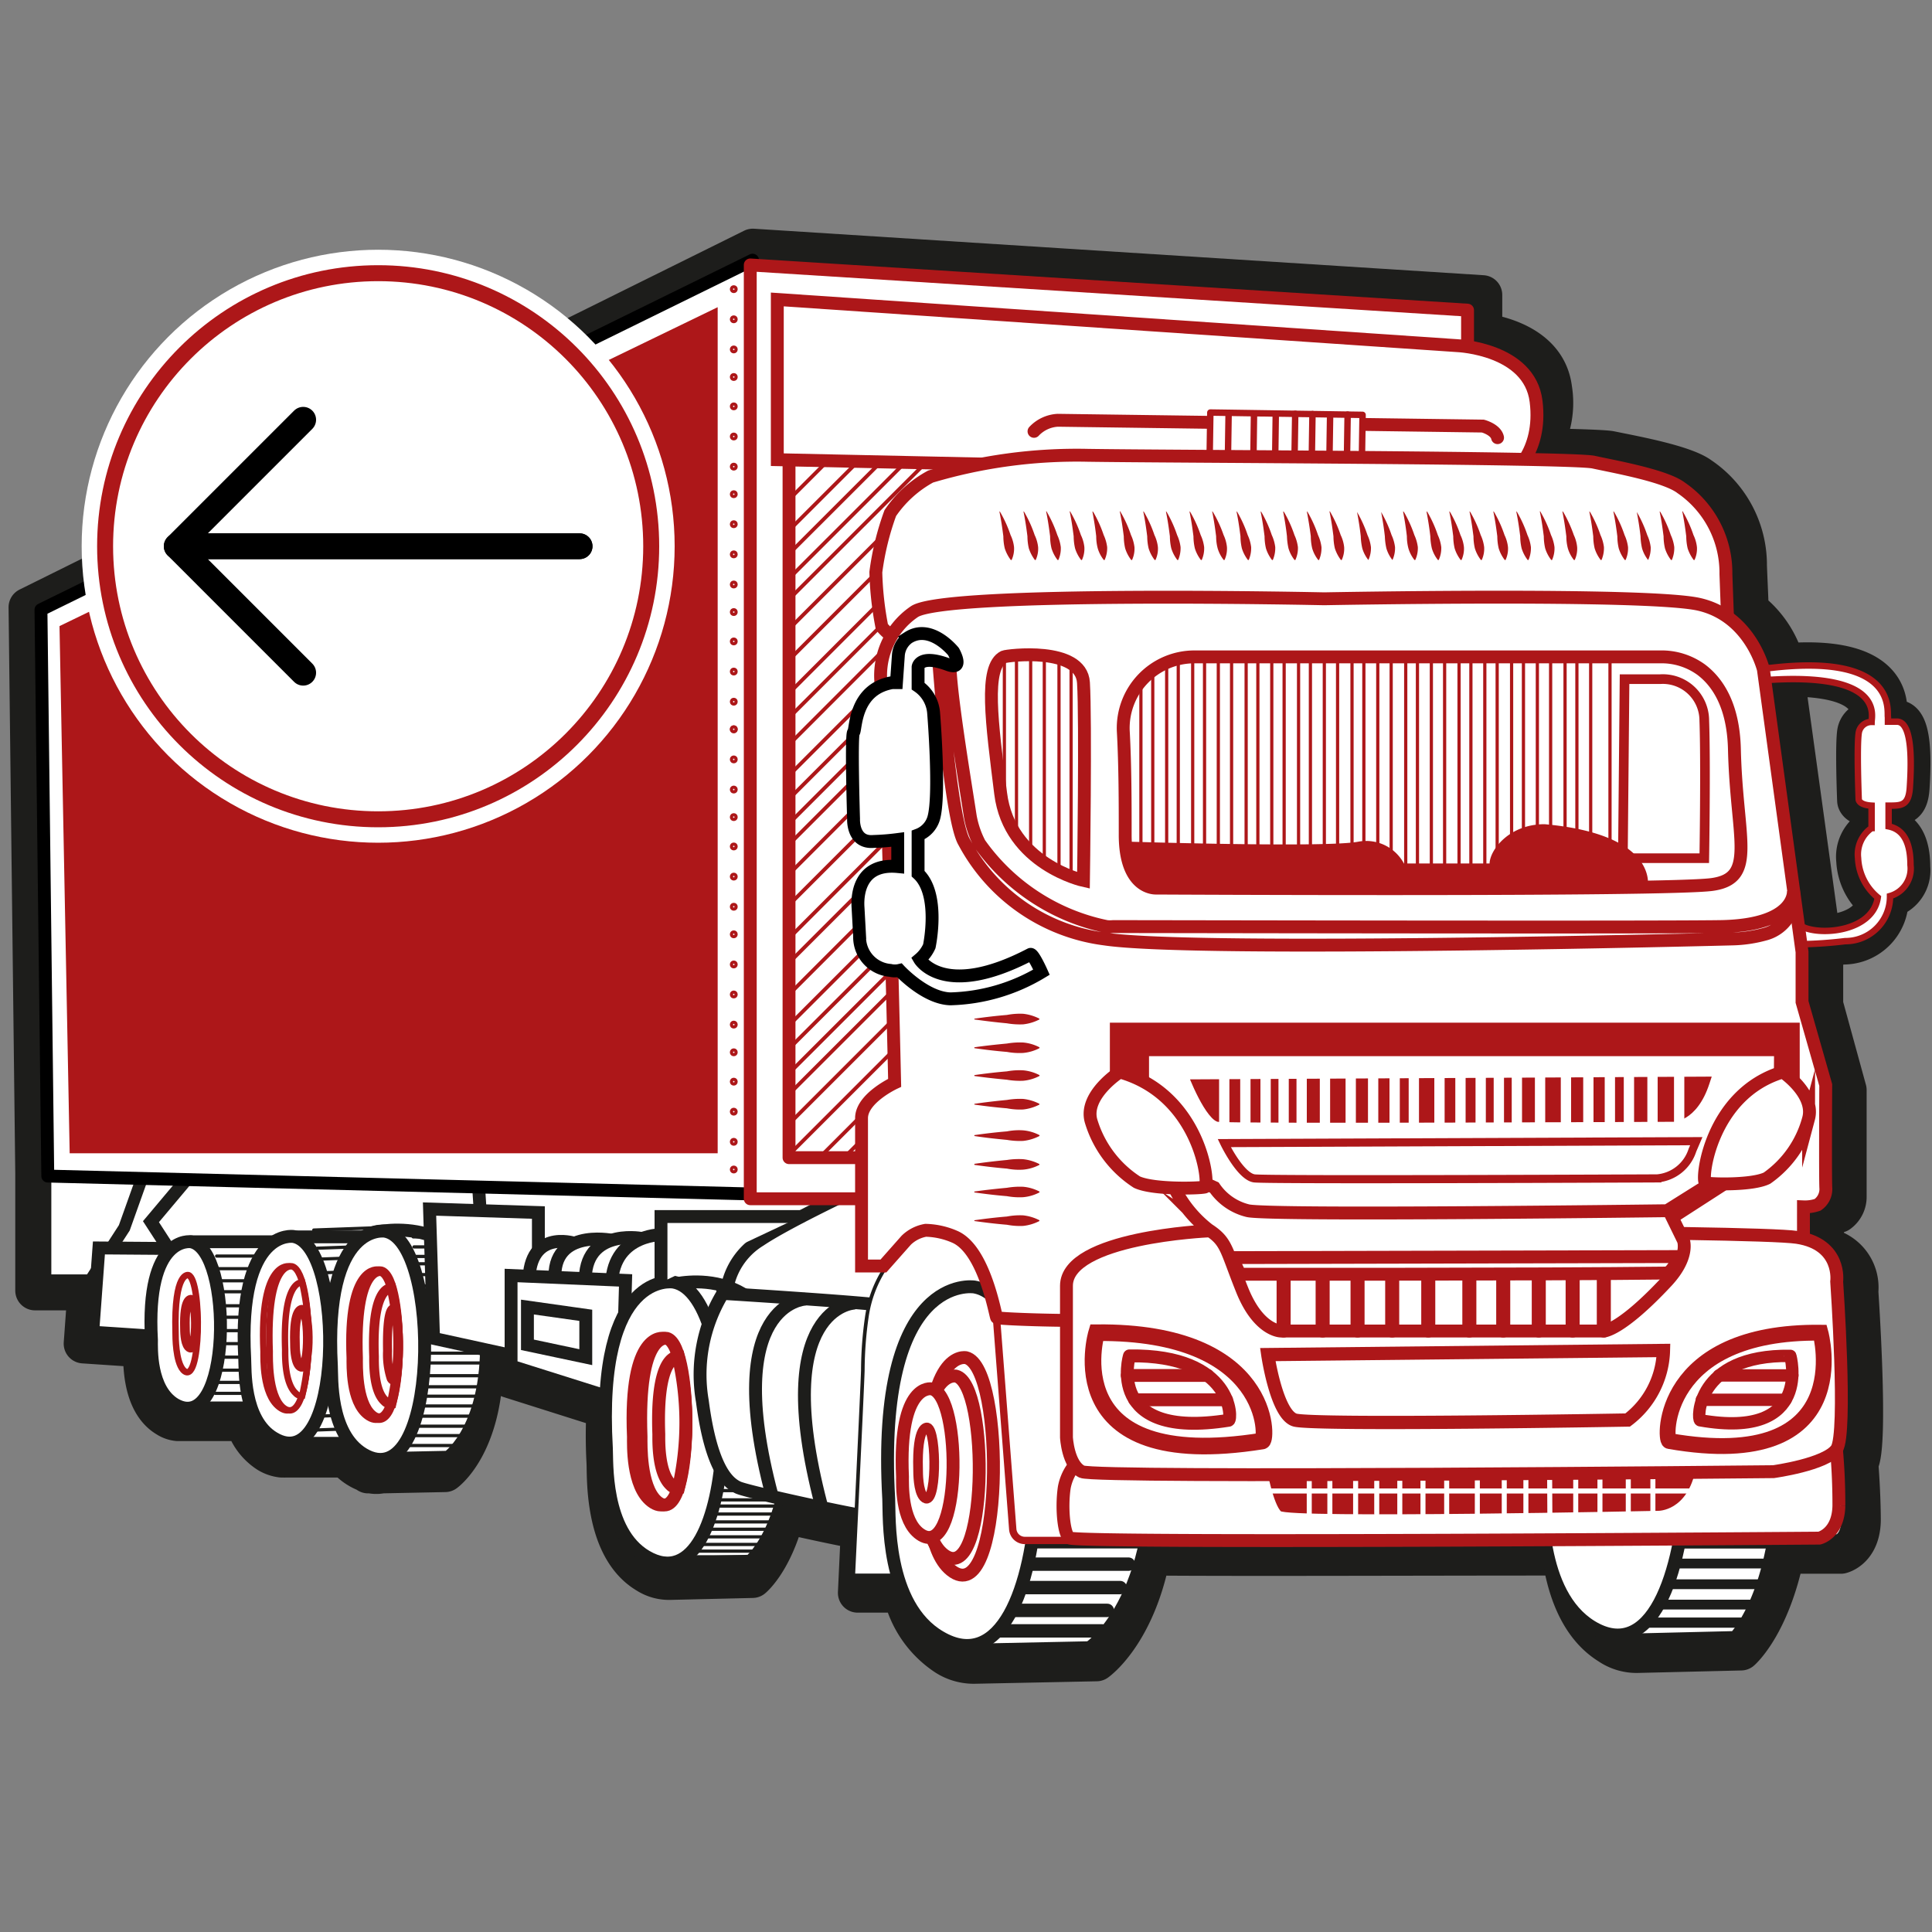 <svg id="Layer_1" data-name="Layer 1" xmlns="http://www.w3.org/2000/svg" xmlns:xlink="http://www.w3.org/1999/xlink" viewBox="0 0 150 150"><rect x="0" y="0" width="150" height="150" fill="#808080" stroke="none"/><defs><style>.cls-1,.cls-11,.cls-13,.cls-14,.cls-18,.cls-2,.cls-3,.cls-33,.cls-45,.cls-6,.cls-7{fill:none;}.cls-13,.cls-15,.cls-16,.cls-17,.cls-2,.cls-20,.cls-21,.cls-22,.cls-23,.cls-24,.cls-27,.cls-3,.cls-33,.cls-34,.cls-35,.cls-36,.cls-37,.cls-38,.cls-40,.cls-41,.cls-44{stroke:#ad1719;}.cls-10,.cls-11,.cls-13,.cls-14,.cls-16,.cls-18,.cls-2,.cls-20,.cls-21,.cls-22,.cls-23,.cls-24,.cls-25,.cls-26,.cls-27,.cls-28,.cls-29,.cls-3,.cls-30,.cls-33,.cls-34,.cls-35,.cls-36,.cls-37,.cls-38,.cls-40,.cls-41,.cls-44,.cls-5,.cls-6,.cls-7,.cls-8,.cls-9{stroke-miterlimit:10;}.cls-11,.cls-2,.cls-3,.cls-41{stroke-width:0.25px;}.cls-10,.cls-11,.cls-12,.cls-13,.cls-14,.cls-15,.cls-16,.cls-17,.cls-18,.cls-20,.cls-21,.cls-22,.cls-23,.cls-24,.cls-25,.cls-26,.cls-27,.cls-28,.cls-29,.cls-3,.cls-30,.cls-33,.cls-34,.cls-35,.cls-36,.cls-37,.cls-38,.cls-4,.cls-40,.cls-41,.cls-44,.cls-45,.cls-5,.cls-6,.cls-7,.cls-8,.cls-9{stroke-linecap:round;}.cls-10,.cls-12,.cls-15,.cls-16,.cls-17,.cls-20,.cls-21,.cls-22,.cls-23,.cls-24,.cls-28,.cls-34,.cls-35,.cls-36,.cls-37,.cls-38,.cls-39,.cls-4,.cls-40,.cls-41,.cls-44,.cls-5,.cls-8,.cls-9{fill:#fff;}.cls-10,.cls-11,.cls-14,.cls-18,.cls-4,.cls-5,.cls-6,.cls-7,.cls-8,.cls-9{stroke:#1d1d1b;}.cls-12,.cls-15,.cls-17,.cls-4,.cls-45{stroke-linejoin:round;}.cls-4{stroke-width:3.07px;}.cls-6{stroke-width:0.79px;}.cls-7{stroke-width:0.76px;}.cls-8{stroke-width:0.15px;}.cls-14,.cls-9{stroke-width:0.28px;}.cls-10{stroke-width:0.93px;}.cls-12,.cls-28,.cls-45{stroke:#000;}.cls-13{stroke-width:0.29px;}.cls-17,.cls-20{stroke-width:0.5px;}.cls-18{stroke-width:1.04px;}.cls-19,.cls-25,.cls-26,.cls-27,.cls-29,.cls-30{fill:#ad1719;}.cls-21{stroke-width:0.75px;}.cls-22{stroke-width:0.14px;}.cls-23{stroke-width:0.57px;}.cls-24{stroke-width:0.63px;}.cls-25,.cls-26,.cls-29,.cls-30{stroke:#fff;}.cls-25{stroke-width:0.71px;}.cls-26{stroke-width:0.8px;}.cls-29{stroke-width:0.4px;}.cls-30{stroke-width:0.39px;}.cls-31{clip-path:url(#clip-path);}.cls-32{clip-path:url(#clip-path-2);}.cls-34{stroke-width:1.03px;}.cls-35{stroke-width:1.29px;}.cls-36{stroke-width:1.23px;}.cls-37{stroke-width:0.96px;}.cls-38{stroke-width:1.09px;}.cls-40{stroke-width:0.7px;}.cls-42{clip-path:url(#clip-path-3);}.cls-43{clip-path:url(#clip-path-4);}.cls-44{stroke-width:1.24px;}.cls-45{stroke-width:2px;}</style><clipPath id="clip-path"><path class="cls-1" d="M92.74,51h36.17a5.23,5.23,0,0,1,3.18,1c1.23.93,2.49,2.72,2.57,6.18.16,6.92,1.78,10-1.73,10.49s-43.16.28-43.16.28-2.51.76-2.41-4.21c0-2.25,0-5.3-.15-8A5.53,5.53,0,0,1,92.74,51Z"/></clipPath><clipPath id="clip-path-2"><polygon class="cls-2" points="125 49.51 125 71.54 72.56 71.54 72.56 48.33 125 48.33 125 49.51"/></clipPath><clipPath id="clip-path-3"><path class="cls-3" d="M77.88,50.91c.25-.11,6.12-.84,6.32,2s0,15.36,0,15.36S78.32,67,77.63,61.55,76.3,51.67,77.88,50.91Z"/></clipPath><clipPath id="clip-path-4"><polygon class="cls-3" points="127.89 51.23 127.89 71.95 74.25 71.95 74.25 50.12 127.89 50.12 127.89 51.23"/></clipPath></defs><path class="cls-4" d="M148.33,67.33c0-2.13-.78-2.87-1.73-3.11l0-1.65c1.07,0,1.59,0,1.68-1.46.11-1.75.24-5.23-1-5.23h-.71v-.19a.47.47,0,0,0,0-.16c-.09-.38.76-4.74-8-4.05a7.87,7.87,0,0,0-2.79-4.13c0-.58-.06-1.61-.13-3.42A8.28,8.28,0,0,0,132,37c-1.25-.93-5.2-1.64-6.94-2-.4-.09-2.45-.16-5.42-.22a6.79,6.79,0,0,0,.88-4.6c-.4-3.23-3.86-4.11-5.42-4.34V22.9L58.45,19.29,2.2,47.15,2.72,91.1v9.1H6.78l-.3,4.12,4.62.31c0,.11,0,.21,0,.32,0,.62-.14,3.93,1.87,5.11a1.88,1.88,0,0,0,.83.29H19a4.29,4.29,0,0,0,1.8,2.46,2.6,2.6,0,0,0,1.06.37H22a1.08,1.08,0,0,0,.18,0h4.68a3.67,3.67,0,0,0,1,.85,3.19,3.19,0,0,0,.72.32v.06h.22a1.93,1.93,0,0,0,.83,0l4.92-.1s2.92-2.06,3-8.56l2,.43V107l7.52,2.38a38.77,38.77,0,0,0,0,4.16c.06,1-.23,6.63,3.16,8.64a3.18,3.18,0,0,0,1.83.5v0l6.36-.15s1.59-1.3,2.54-5c2.09.48,4.56,1,5.86,1.24-.13,2.75-.23,4.9-.23,4.9h3.49a7.92,7.92,0,0,0,3.35,4.88,4,4,0,0,0,2.33.64v0l9.37-.19s3-2.09,4.2-8.21c7.32.06,20.48,0,31.93,0,.38,2.54,1.32,5.44,3.67,6.9a3.77,3.77,0,0,0,2.29.66v0l7.95-.19s2.26-1.94,3.4-7.51l4.36,0s1.5-.33,1.56-2.57c0-1.48-.1-3.33-.19-4.42l0-.06c.83-1.23,0-13.33,0-13.33a3.15,3.15,0,0,0-2.67-3.43V94.34a3.09,3.09,0,0,0,1.12-.16,1.54,1.54,0,0,0,.64-1.29c0-.54,0-8.26,0-8.26L141.57,78V74l-.07-.5c.47,0,1-.08,1.61-.15a3.53,3.53,0,0,0,3.54-3.59A2.26,2.26,0,0,0,148.33,67.33Zm-7,5.22-2.76-20c7.42-.1,6.6,2.92,6.6,3.41a1.08,1.08,0,0,0-1,.89c-.17,1.12,0,5.3,0,5.3s0,.42,1,.49v1.79a2.55,2.55,0,0,0-1.07,2.38,4.42,4.42,0,0,0,1.56,3.15C145.4,71.87,143.14,72.59,141.37,72.55Z"/><polygon class="cls-5" points="15.14 90.78 11.72 94.85 14.02 98.4 37.58 98.61 37.07 90.78 15.14 90.78"/><path class="cls-5" d="M28.93,113.26l5.86-.12s3.64-2.51,2.88-10.9-8.55-6.57-8.55-6.57"/><polyline class="cls-5" points="14.41 109.31 21.26 109.31 21.26 96.41 14.83 96.41"/><path class="cls-5" d="M66,92.58S61,94.94,59,96.29a5.51,5.51,0,0,0-2.44,3.23l.18,5.72,14.77,1.18S78.67,95,78.55,94.7,66,92.58,66,92.58Z"/><path class="cls-5" d="M126.18,98.22s-7.46-1.27-6.51,17c.07,1.34-.28,8.51,3.89,11.07C132.8,131.92,133.13,99.43,126.18,98.22Z"/><line class="cls-6" x1="128.09" y1="125.98" x2="135.65" y2="125.98"/><line class="cls-7" x1="129" y1="124.58" x2="135.99" y2="124.58"/><line class="cls-7" x1="129.5" y1="123" x2="136.5" y2="123"/><line class="cls-7" x1="130.04" y1="121.39" x2="137.03" y2="121.39"/><line class="cls-7" x1="130.43" y1="119.85" x2="137.43" y2="119.85"/><line class="cls-7" x1="130.68" y1="118.21" x2="137.67" y2="118.21"/><line class="cls-7" x1="130.88" y1="116.54" x2="137.88" y2="116.54"/><line class="cls-7" x1="131.07" y1="115.24" x2="138.07" y2="115.24"/><line class="cls-8" x1="108.69" y1="88.79" x2="108.69" y2="91.36"/><line class="cls-8" x1="109.26" y1="88.79" x2="109.26" y2="91.36"/><line class="cls-8" x1="109.8" y1="88.79" x2="109.8" y2="91.36"/><line class="cls-8" x1="110.29" y1="88.79" x2="110.29" y2="91.36"/><line class="cls-8" x1="110.77" y1="88.79" x2="110.77" y2="91.36"/><polygon class="cls-8" points="111.4 88.79 111.4 91.36 59.23 91.44 59.23 29.19 111.74 30.07 111.19 41.76 111.4 88.79"/><line class="cls-8" x1="112.09" y1="88.79" x2="112.09" y2="91.36"/><line class="cls-8" x1="112.7" y1="88.79" x2="112.7" y2="91.36"/><line class="cls-8" x1="113.27" y1="88.79" x2="113.27" y2="91.36"/><line class="cls-8" x1="113.79" y1="88.79" x2="113.79" y2="91.36"/><line class="cls-8" x1="114.48" y1="88.87" x2="114.48" y2="91.44"/><line class="cls-8" x1="115.05" y1="88.87" x2="115.05" y2="91.44"/><line class="cls-8" x1="115.59" y1="88.87" x2="115.59" y2="91.44"/><line class="cls-8" x1="116.08" y1="88.87" x2="116.08" y2="91.44"/><line class="cls-8" x1="116.56" y1="88.87" x2="116.56" y2="91.44"/><line class="cls-8" x1="117.19" y1="88.87" x2="117.19" y2="91.44"/><line class="cls-8" x1="117.88" y1="88.87" x2="117.88" y2="91.44"/><line class="cls-8" x1="118.48" y1="88.87" x2="118.48" y2="91.44"/><line class="cls-8" x1="119.06" y1="88.87" x2="119.06" y2="91.44"/><line class="cls-8" x1="119.58" y1="88.87" x2="119.58" y2="91.44"/><line class="cls-8" x1="120.21" y1="88.87" x2="120.21" y2="91.44"/><line class="cls-8" x1="120.93" y1="88.87" x2="120.93" y2="91.44"/><path class="cls-9" d="M75.26,127.76l9.2-.19s5.7-3.95,4.51-17.1-13.4-10.31-13.4-10.31"/><polygon class="cls-10" points="3.52 90.54 3.52 99.41 7.01 99.41 9.65 95.33 12.44 87.51 3.52 90.54"/><line class="cls-11" x1="16.71" y1="108.18" x2="21.21" y2="108.18"/><line class="cls-11" x1="17.02" y1="107.33" x2="21.52" y2="107.33"/><line class="cls-11" x1="17.06" y1="106.38" x2="21.56" y2="106.38"/><line class="cls-11" x1="17.26" y1="105.37" x2="21.76" y2="105.37"/><line class="cls-11" x1="17.26" y1="104.32" x2="21.76" y2="104.32"/><line class="cls-11" x1="17.26" y1="103.31" x2="21.76" y2="103.31"/><line class="cls-11" x1="17.18" y1="102.27" x2="21.68" y2="102.27"/><line class="cls-11" x1="17.2" y1="101.38" x2="21.7" y2="101.38"/><line class="cls-11" x1="17.04" y1="100.29" x2="21.54" y2="100.29"/><line class="cls-11" x1="17.02" y1="99.44" x2="21.52" y2="99.44"/><line class="cls-11" x1="16.82" y1="98.5" x2="21.32" y2="98.5"/><line class="cls-11" x1="16.82" y1="97.52" x2="21.32" y2="97.52"/><polygon class="cls-12" points="3.18 47.34 58.43 20.2 58.43 92.7 3.71 91.31 3.18 47.34"/><line class="cls-13" x1="60.85" y1="56.13" x2="75.23" y2="41.76"/><line class="cls-13" x1="60.79" y1="54.29" x2="75.16" y2="39.91"/><line class="cls-13" x1="60.28" y1="52.22" x2="74.65" y2="37.85"/><line class="cls-13" x1="60.04" y1="50.06" x2="74.41" y2="35.69"/><line class="cls-13" x1="59.68" y1="48.11" x2="74.06" y2="33.74"/><line class="cls-13" x1="59.68" y1="46.49" x2="74.06" y2="32.12"/><line class="cls-13" x1="59.23" y1="45.03" x2="73.61" y2="30.66"/><line class="cls-13" x1="58.88" y1="43.56" x2="73.25" y2="29.19"/><line class="cls-13" x1="59.52" y1="40.53" x2="73.89" y2="26.15"/><line class="cls-13" x1="61.03" y1="74.98" x2="75.4" y2="60.61"/><line class="cls-13" x1="60.96" y1="73.14" x2="75.33" y2="58.76"/><line class="cls-13" x1="60.45" y1="71.07" x2="74.82" y2="56.7"/><line class="cls-13" x1="60.21" y1="68.92" x2="74.59" y2="54.54"/><line class="cls-13" x1="59.86" y1="66.96" x2="74.23" y2="52.59"/><line class="cls-13" x1="59.86" y1="65.34" x2="74.23" y2="50.97"/><line class="cls-13" x1="59.41" y1="63.88" x2="73.78" y2="49.51"/><line class="cls-13" x1="59.05" y1="62.41" x2="73.42" y2="48.04"/><line class="cls-13" x1="59.69" y1="59.38" x2="74.06" y2="45"/><line class="cls-13" x1="62.26" y1="93.15" x2="76.63" y2="78.78"/><line class="cls-13" x1="62.19" y1="91.31" x2="76.56" y2="76.93"/><line class="cls-13" x1="61.68" y1="89.24" x2="76.05" y2="74.87"/><line class="cls-13" x1="61.44" y1="87.08" x2="75.81" y2="72.71"/><line class="cls-13" x1="61.08" y1="85.13" x2="75.46" y2="70.76"/><line class="cls-13" x1="61.08" y1="83.51" x2="75.46" y2="69.14"/><line class="cls-13" x1="60.63" y1="82.05" x2="75.01" y2="67.68"/><line class="cls-13" x1="60.28" y1="80.58" x2="74.65" y2="66.21"/><line class="cls-13" x1="60.92" y1="77.55" x2="75.29" y2="63.17"/><polygon class="cls-14" points="112.44 27.6 61.36 24.19 61.36 89.88 67.97 89.88 112.44 27.6"/><polygon class="cls-15" points="58.25 20.57 58.25 93.07 94.4 93.07 95.37 89.88 61.26 89.88 61.26 33.91 112.36 34.19 113.94 29.04 113.94 24.08 58.25 20.57"/><path class="cls-16" d="M117.26,36.9s2.51-1.68,2-5.75-6.07-4.31-6.07-4.31L60.35,23.25V35.69Z"/><path class="cls-16" d="M80.28,33.49a2.73,2.73,0,0,1,1.85-.86l33,.45s1,.26,1.14.9"/><polygon class="cls-17" points="93.97 32.03 93.91 35.95 105.73 36.14 105.79 32.21 95.37 32.05 93.97 32.03"/><line class="cls-17" x1="104.57" y1="36.12" x2="104.63" y2="32.19"/><line class="cls-17" x1="95.33" y1="35.98" x2="95.39" y2="32.05"/><line class="cls-17" x1="97.31" y1="35.9" x2="97.36" y2="32.22"/><line class="cls-17" x1="99" y1="35.93" x2="99.05" y2="32.22"/><line class="cls-17" x1="100.5" y1="36.06" x2="100.56" y2="32.13"/><line class="cls-17" x1="101.84" y1="36.08" x2="101.9" y2="32.15"/><line class="cls-17" x1="103.21" y1="36.1" x2="103.27" y2="32.17"/><polyline class="cls-5" points="22.3 112.06 30.01 112.06 30.01 96.03 22.78 96.03"/><path class="cls-5" d="M52,121.36l6.24-.15s3.87-3.09,3.06-13.4-9.09-8.08-9.09-8.08"/><polygon class="cls-5" points="14.41 96.94 7.68 96.89 7.2 103.43 14.41 103.91 14.41 96.94"/><line class="cls-18" x1="77.5" y1="126.62" x2="85.57" y2="126.62"/><line class="cls-18" x1="78" y1="125.03" x2="85.97" y2="125.03"/><line class="cls-18" x1="78.93" y1="123.26" x2="86.97" y2="123.26"/><line class="cls-18" x1="79.55" y1="121.44" x2="87.62" y2="121.44"/><line class="cls-18" x1="80.11" y1="119.7" x2="88.34" y2="119.7"/><line class="cls-18" x1="79.7" y1="117.85" x2="87.9" y2="117.85"/><line class="cls-18" x1="79.91" y1="115.96" x2="88.14" y2="115.96"/><line class="cls-18" x1="80.07" y1="114.5" x2="88.38" y2="114.5"/><line class="cls-11" x1="53.76" y1="120.43" x2="58.88" y2="120.43"/><line class="cls-11" x1="54.01" y1="119.91" x2="59.14" y2="119.91"/><line class="cls-11" x1="54.38" y1="119.32" x2="59.5" y2="119.32"/><line class="cls-11" x1="54.77" y1="118.73" x2="59.9" y2="118.73"/><line class="cls-11" x1="55.06" y1="118.16" x2="60.18" y2="118.16"/><line class="cls-11" x1="55.24" y1="117.55" x2="60.36" y2="117.55"/><line class="cls-11" x1="55.39" y1="116.93" x2="60.52" y2="116.93"/><line class="cls-11" x1="55.53" y1="116.45" x2="60.66" y2="116.45"/><line class="cls-11" x1="55.53" y1="115.73" x2="60.66" y2="115.73"/><line class="cls-11" x1="55.72" y1="115.08" x2="60.84" y2="115.08"/><line class="cls-11" x1="53.26" y1="120.87" x2="58.38" y2="120.87"/><line class="cls-11" x1="30.58" y1="113.64" x2="35.56" y2="113.64"/><line class="cls-11" x1="30.97" y1="112.97" x2="35.95" y2="112.97"/><line class="cls-11" x1="31.33" y1="112.23" x2="36.31" y2="112.23"/><line class="cls-11" x1="31.58" y1="111.46" x2="36.56" y2="111.46"/><line class="cls-11" x1="31.82" y1="110.73" x2="36.8" y2="110.73"/><line class="cls-11" x1="32.05" y1="109.95" x2="37.03" y2="109.95"/><line class="cls-11" x1="32.31" y1="109.16" x2="37.29" y2="109.16"/><line class="cls-11" x1="32.31" y1="108.4" x2="37.29" y2="108.4"/><line class="cls-11" x1="32.45" y1="107.67" x2="37.43" y2="107.67"/><line class="cls-11" x1="32.58" y1="106.81" x2="37.56" y2="106.81"/><line class="cls-11" x1="32.67" y1="105.82" x2="37.65" y2="105.82"/><line class="cls-11" x1="32.67" y1="105.06" x2="37.65" y2="105.06"/><line class="cls-11" x1="32.67" y1="104.15" x2="37.65" y2="104.15"/><line class="cls-11" x1="32.79" y1="103.22" x2="37.77" y2="103.22"/><line class="cls-11" x1="32.79" y1="102.43" x2="37.77" y2="102.43"/><line class="cls-11" x1="32.67" y1="101.45" x2="37.65" y2="101.45"/><line class="cls-11" x1="32.67" y1="100.69" x2="37.65" y2="100.69"/><line class="cls-11" x1="32.67" y1="99.84" x2="37.65" y2="99.84"/><line class="cls-11" x1="32.48" y1="98.96" x2="37.46" y2="98.96"/><line class="cls-11" x1="32.37" y1="98.12" x2="37.34" y2="98.12"/><line class="cls-11" x1="32.27" y1="97.55" x2="37.25" y2="97.55"/><line class="cls-11" x1="32.14" y1="96.81" x2="37.12" y2="96.81"/><line class="cls-11" x1="32.08" y1="96.03" x2="37.06" y2="96.03"/><line class="cls-11" x1="24.12" y1="111.04" x2="29.63" y2="110.84"/><line class="cls-11" x1="24.74" y1="109.95" x2="30.25" y2="109.75"/><line class="cls-11" x1="25.2" y1="107.92" x2="30.71" y2="107.72"/><line class="cls-11" x1="25.44" y1="106.38" x2="30.95" y2="106.18"/><line class="cls-11" x1="25.56" y1="105.66" x2="31.08" y2="105.46"/><line class="cls-11" x1="25.68" y1="104.8" x2="31.19" y2="104.6"/><line class="cls-11" x1="25.75" y1="103.83" x2="31.26" y2="103.62"/><line class="cls-11" x1="25.72" y1="103.08" x2="31.23" y2="102.88"/><line class="cls-11" x1="25.69" y1="102.19" x2="31.2" y2="101.99"/><line class="cls-11" x1="25.56" y1="101.27" x2="31.07" y2="101.07"/><line class="cls-11" x1="25.55" y1="100.49" x2="31.07" y2="100.29"/><line class="cls-11" x1="25.32" y1="98.81" x2="30.83" y2="98.61"/><line class="cls-11" x1="25.02" y1="97.75" x2="30.54" y2="97.55"/><line class="cls-11" x1="24.64" y1="96.91" x2="30.15" y2="96.71"/><line class="cls-11" x1="24.36" y1="95.5" x2="29.87" y2="95.3"/><polygon class="cls-19" points="55.72 89.54 55.72 23.85 4.62 48.61 5.41 89.54 55.72 89.54"/><path class="cls-5" d="M22.79,96s-4.34-.71-3.79,9.48c.05.74-.16,4.75,2.27,6.18C26.65,114.88,26.84,96.72,22.79,96Z"/><path class="cls-20" d="M22.46,98.32s-2.33-.5-2,6.61c0,.52-.09,3.31,1.21,4.31C24.52,111.46,24.63,98.79,22.46,98.32Z"/><path class="cls-20" d="M22.68,98.32s-2-.5-1.74,6.61c0,.52-.07,3.31,1,4.31C24.44,111.46,24.53,98.79,22.68,98.32Z"/><path class="cls-20" d="M23.46,99.56c-.27,0-1.5.21-1.32,5.21,0,.41-.06,2.61.82,3.4a.58.58,0,0,0,.5.2A19.7,19.7,0,0,0,23.46,99.56Z"/><path class="cls-5" d="M14.83,96.41s-3.53-.57-3.07,7.63c0,.6-.14,3.82,1.83,5C18,111.57,18.12,97,14.83,96.41Z"/><path class="cls-20" d="M14.63,99s-1.13-.34-1,4.45c0,.35,0,2.24.59,2.91C15.63,107.87,15.68,99.33,14.63,99Z"/><path class="cls-21" d="M14.85,100.91s-.56-.16-.49,2.21c0,.17,0,1.1.29,1.43C15.34,105.29,15.37,101.07,14.85,100.91Z"/><path class="cls-21" d="M23.47,101.69s-.66-.19-.57,2.62c0,.21,0,1.31.34,1.71C24.06,106.9,24.09,101.88,23.47,101.69Z"/><path class="cls-22" d="M30.58,102.66s-.56-.17-.49,2.2c0,.17,0,1.1.29,1.44C31.07,107,31.1,102.81,30.58,102.66Z"/><path class="cls-5" d="M29.89,95.59s-4.77-.79-4.16,10.47c.05.82-.18,5.25,2.49,6.84C34.13,116.4,34.34,96.34,29.89,95.59Z"/><path class="cls-21" d="M29.37,98.7s-2.4-.5-2.09,6.74c0,.53-.09,3.38,1.25,4.4C31.49,112.1,31.6,99.19,29.37,98.7Z"/><path class="cls-21" d="M29.59,98.7s-2.05-.5-1.79,6.74c0,.53-.08,3.38,1.07,4.4C31.41,112.1,31.5,99.19,29.59,98.7Z"/><path class="cls-21" d="M30.39,100c-.27,0-1.54.22-1.35,5.31,0,.42-.06,2.67.84,3.47a.61.61,0,0,0,.52.2A19.74,19.74,0,0,0,30.39,100Z"/><polygon class="cls-5" points="33.35 93.87 33.66 103.91 41.8 105.69 41.8 94.14 33.35 93.87"/><path class="cls-5" d="M44.58,96.52s-3.75-1.21-3.5,3.46"/><path class="cls-5" d="M47.49,96.29s-5-1-4.35,3.56"/><path class="cls-5" d="M49.75,96.14s-4.78-.85-4.27,3.91"/><path class="cls-5" d="M51.32,95.86s-4.22,0-3.8,4.6"/><polygon class="cls-5" points="48.57 99.41 39.68 99.03 39.68 106.06 48.3 108.78 48.57 99.41"/><polygon class="cls-5" points="45.48 102.12 45.48 105.37 40.95 104.41 40.95 101.48 45.48 102.12"/><path class="cls-5" d="M52.28,99.54s-6-1-5.2,12.89c.06,1-.23,6.47,3.1,8.42C57.57,125.17,57.84,100.46,52.28,99.54Z"/><path class="cls-5" d="M69.38,101.48c-.27-.26-13.26-1.06-13.26-1.06a12.11,12.11,0,0,0-1.59,8.36c.69,5.27,2,6.35,2.77,6.71s9.47,2.23,10.06,2.23,4.1-3.46,4.1-3.46Z"/><path class="cls-16" d="M51.52,103.91s-2.69-.57-2.34,7.64c0,.6-.11,3.83,1.4,5C53.9,119.09,54,104.46,51.52,103.91Z"/><path class="cls-16" d="M51.77,103.91s-2.3-.57-2,7.64c0,.6-.08,3.83,1.2,5C53.81,119.09,53.91,104.46,51.77,103.91Z"/><path class="cls-16" d="M52.67,105.35c-.31,0-1.73.25-1.52,6,0,.47-.07,3,.94,3.93a.68.68,0,0,0,.59.22A22.68,22.68,0,0,0,52.67,105.35Z"/><path class="cls-5" d="M66.25,101.18c.12,0-6.51.24-2.51,15.59"/><path class="cls-5" d="M62.45,100.87c.12,0-6.5.24-2.51,15.25"/><path class="cls-9" d="M77.92,102.31l-6.2,20H66.25s.71-14.69.74-15.92a29.87,29.87,0,0,1,.32-4.21,9.34,9.34,0,0,1,3.3-5.83,3.92,3.92,0,0,1,.55-.41C74.29,94.3,77.48,97.11,77.92,102.31Z"/><path class="cls-5" d="M75.64,99.92S68,98.69,69,116.37c.07,1.3-.29,8.25,4,10.74C82.39,132.62,82.73,101.1,75.64,99.92Z"/><path class="cls-16" d="M75,105.41s-3.34-.75-2.91,10c0,.78-.13,5,1.74,6.5C77.93,125.21,78.09,106.12,75,105.41Z"/><path class="cls-16" d="M74.22,106.84s-2.81-.62-2.45,8.37c0,.66-.11,4.19,1.46,5.46C76.71,123.47,76.83,107.44,74.22,106.84Z"/><path class="cls-16" d="M72.33,107.83s-2.59-.52-2.26,6.82c0,.54-.1,3.42,1.35,4.45C74.62,121.39,74.74,108.31,72.33,107.83Z"/><path class="cls-23" d="M86.09,101.18l-8.84-.37,1.38,17.93a.94.94,0,0,0,.93.86h8.18Z"/><path class="cls-20" d="M148.33,67.16c0-2.08-.77-2.81-1.7-3l0-1.61c1,0,1.56,0,1.65-1.42.11-1.71.24-5.1-1-5.1h-.7v-.18c0-.06,0-.11,0-.16-.1-.39.85-5-9.12-3.83h-.09c-.59.11-7,1.3.24.91,8.61-.47,7.71,2.77,7.7,3.28a1,1,0,0,0-1,.86c-.16,1.09,0,5.16,0,5.16s0,.42,1,.48v1.74a2.49,2.49,0,0,0-1.05,2.33,4.19,4.19,0,0,0,1.53,3.06c-.38,2.66-4.49,3-5.9,2.25-.28-.15-.61.2-.7.51h0a.69.69,0,0,0,.65.87,33.86,33.86,0,0,0,3.42-.24,3.46,3.46,0,0,0,3.48-3.5A2.22,2.22,0,0,0,148.33,67.16Z"/><path class="cls-16" d="M68.47,48.68A25.18,25.18,0,0,1,68,44.42a21.33,21.33,0,0,1,1.12-4.58A8.94,8.94,0,0,1,72.25,37a39.67,39.67,0,0,1,12.19-1.65c6.22.1,37.58.16,39.28.53s5.59,1.06,6.81,2A8,8,0,0,1,134,44.58l.15,4.1s-14.21-1.6-48-1.41c-1.63,0-5,.2-6.51.32s-9.5,1.79-9.94,1.91S68.47,48.68,68.47,48.68Z"/><path class="cls-16" d="M141.75,84.24l-1.84-6.45V73.91l-3-21.93s-1-4.15-5-5.06-29.1-.43-29.1-.43-29.41-.64-31.82,1a6,6,0,0,0-2.53,6c.39,3.11,1,30.58,1,30.58s-2.57,1.19-2.57,2.74V98.29h1.7l1.77-2a2.88,2.88,0,0,1,1.51-.77h0a6,6,0,0,1,2.25.5c2.33,1,3.16,6.14,3.26,6.27s5.84.28,6.22.2,56.42,0,56.42,0V93.7a3,3,0,0,0,1.1-.16,1.48,1.48,0,0,0,.64-1.26C141.71,91.76,141.75,84.24,141.75,84.24Z"/><path class="cls-24" d="M95.05,88.75s1.25,2.6,2.34,2.74,31.28,0,31.28,0a3.16,3.16,0,0,0,2.73-2.19l.3-.7Z"/><path class="cls-25" d="M91.87,83.45s1.42,3.83,2.64,4,35.45,0,35.45,0,2.06,0,3.1-3.22l.33-1Z"/><line class="cls-26" x1="95.05" y1="83.51" x2="95.05" y2="87.16"/><line class="cls-26" x1="96.69" y1="83.51" x2="96.69" y2="87.16"/><line class="cls-26" x1="98.26" y1="83.51" x2="98.26" y2="87.16"/><line class="cls-26" x1="99.66" y1="83.51" x2="99.66" y2="87.16"/><line class="cls-26" x1="101.06" y1="83.51" x2="101.06" y2="87.16"/><line class="cls-26" x1="102.87" y1="83.51" x2="102.87" y2="87.16"/><line class="cls-26" x1="104.87" y1="83.51" x2="104.87" y2="87.16"/><line class="cls-26" x1="106.61" y1="83.51" x2="106.61" y2="87.16"/><line class="cls-26" x1="108.28" y1="83.51" x2="108.28" y2="87.16"/><line class="cls-26" x1="109.77" y1="83.51" x2="109.77" y2="87.16"/><line class="cls-26" x1="111.76" y1="83.63" x2="111.76" y2="87.27"/><line class="cls-26" x1="113.39" y1="83.63" x2="113.39" y2="87.27"/><line class="cls-26" x1="114.96" y1="83.63" x2="114.96" y2="87.27"/><line class="cls-26" x1="116.37" y1="83.63" x2="116.37" y2="87.27"/><line class="cls-26" x1="117.77" y1="83.63" x2="117.77" y2="87.27"/><line class="cls-26" x1="119.57" y1="83.63" x2="119.57" y2="87.27"/><line class="cls-26" x1="121.58" y1="83.63" x2="121.58" y2="87.27"/><line class="cls-26" x1="123.32" y1="83.63" x2="123.32" y2="87.27"/><line class="cls-26" x1="124.99" y1="83.63" x2="124.99" y2="87.27"/><line class="cls-26" x1="126.47" y1="83.63" x2="126.47" y2="87.27"/><line class="cls-26" x1="128.3" y1="83.63" x2="128.3" y2="87.27"/><line class="cls-26" x1="130.37" y1="83.63" x2="130.37" y2="87.27"/><polygon class="cls-27" points="86.67 83.51 86.67 79.9 139.23 79.9 139.23 83.73 138.22 83.79 138.24 81.5 88.71 81.5 88.71 83.79 86.67 83.51"/><path class="cls-16" d="M139.24,69.14s.31,2.72-5.73,2.8c-5.78.08-43.84,0-47.09,0a2.63,2.63,0,0,1-.49,0,16,16,0,0,1-9.88-6.45,7.38,7.38,0,0,1-.72-2.12c-.4-2.64-1.79-10.87-1.55-12.36h-.92s.9,12.56,2,14.37A14.42,14.42,0,0,0,85.75,72.9c7.15,1.08,48.71,0,48.71,0a10.4,10.4,0,0,0,2.67-.4,3,3,0,0,0,2.11-3.36Z"/><path class="cls-28" d="M80,74.1c-6.76,3.53-8.6.37-8.6.37a2.81,2.81,0,0,0,.75-1s.87-4.05-.87-5.64v-3a2,2,0,0,0,1.21-1.3c.52-1.75,0-8.12,0-8.12a2.78,2.78,0,0,0-1.21-2.14l0-1.49s.11-1,2.3-.19c1.31.5.45-1,.45-1s-1.76-2.21-3.52-1.08a1.86,1.86,0,0,0-.76,1.35L69.6,53c-.27,0,0,0-.33,0-3,.52-2.8,3.71-3,3.86s0,6.72,0,6.72-.1,1.9,1.56,1.75a18.5,18.5,0,0,0,1.87-.15l0,2.1c-3.48-.33-3.08,3.13-3.08,3.23l.12,2.19a2.59,2.59,0,0,0,2.38,2.64,1.57,1.57,0,0,0,.72,0s2,2.16,3.95,2.21a14.41,14.41,0,0,0,7.07-2.07S80.2,74,80,74.1Z"/><path class="cls-16" d="M77.94,51c.24-.11,6-.84,6.18,2s0,15.36,0,15.36-5.75-1.27-6.43-6.76S76.39,51.77,77.94,51Z"/><path class="cls-21" d="M126.13,52.73h2.76a3.22,3.22,0,0,1,3.43,3.2c.12,3.35,0,10.7,0,10.7H126Z"/><path class="cls-16" d="M84.37,112.93a3.85,3.85,0,0,0-1.74,2.56c-.25,1.7,0,3.82.45,3.93,2,.43,58.17,0,58.17,0s1.47-.32,1.52-2.5a47.69,47.69,0,0,0-.27-5.22l-48.8-.27Z"/><path class="cls-29" d="M131.87,114H98.14s.51,2.89,1.19,3.5,29.42,0,29.42,0S131.21,117.55,131.87,114Z"/><line class="cls-30" x1="101.65" y1="113.95" x2="101.65" y2="117.55"/><line class="cls-30" x1="103.25" y1="113.95" x2="103.25" y2="117.55"/><line class="cls-30" x1="105.25" y1="113.95" x2="105.25" y2="117.55"/><line class="cls-30" x1="106.89" y1="113.95" x2="106.89" y2="117.52"/><line class="cls-30" x1="108.68" y1="113.95" x2="108.68" y2="117.57"/><line class="cls-30" x1="110.48" y1="113.95" x2="110.48" y2="117.57"/><line class="cls-30" x1="112.32" y1="113.95" x2="112.32" y2="117.55"/><line class="cls-30" x1="114.7" y1="113.98" x2="114.7" y2="117.55"/><line class="cls-30" x1="116.79" y1="113.98" x2="116.79" y2="117.48"/><line class="cls-30" x1="118.47" y1="113.98" x2="118.47" y2="117.48"/><line class="cls-30" x1="120.31" y1="113.98" x2="120.33" y2="117.48"/><line class="cls-30" x1="122.34" y1="113.95" x2="122.34" y2="117.43"/><line class="cls-30" x1="124.22" y1="113.95" x2="124.22" y2="117.39"/><line class="cls-30" x1="126.42" y1="113.95" x2="126.42" y2="117.39"/><line class="cls-30" x1="128.33" y1="113.95" x2="128.33" y2="117.34"/><line class="cls-30" x1="98.72" y1="115.76" x2="131.23" y2="115.76"/><g class="cls-31"><g class="cls-32"><line class="cls-3" x1="123.5" y1="51.26" x2="123.5" y2="69.41"/><line class="cls-3" x1="122.43" y1="51.26" x2="122.43" y2="69.41"/><line class="cls-3" x1="121.51" y1="51.26" x2="121.51" y2="69.41"/><line class="cls-3" x1="120.39" y1="51.12" x2="120.39" y2="69.27"/><line class="cls-3" x1="119.36" y1="51.12" x2="119.36" y2="69.27"/><line class="cls-3" x1="118.28" y1="51.12" x2="118.28" y2="69.27"/><line class="cls-3" x1="117.36" y1="51.12" x2="117.36" y2="69.27"/><line class="cls-3" x1="116.24" y1="50.97" x2="116.24" y2="69.12"/><line class="cls-3" x1="115.28" y1="50.69" x2="115.28" y2="68.83"/><line class="cls-3" x1="114.2" y1="50.69" x2="114.2" y2="68.83"/><line class="cls-3" x1="113.28" y1="50.69" x2="113.28" y2="68.83"/><line class="cls-3" x1="112.16" y1="50.54" x2="112.16" y2="68.69"/><line class="cls-3" x1="111.13" y1="50.54" x2="111.13" y2="68.69"/><line class="cls-3" x1="110.05" y1="50.54" x2="110.05" y2="68.69"/><line class="cls-3" x1="109.14" y1="50.54" x2="109.14" y2="68.69"/><line class="cls-3" x1="108.01" y1="50.4" x2="108.01" y2="68.55"/><line class="cls-3" x1="106.97" y1="50.83" x2="106.97" y2="68.98"/><line class="cls-3" x1="105.89" y1="50.83" x2="105.89" y2="68.98"/><line class="cls-3" x1="104.97" y1="50.83" x2="104.97" y2="68.98"/><line class="cls-3" x1="103.85" y1="50.69" x2="103.85" y2="68.83"/><line class="cls-3" x1="102.82" y1="50.69" x2="102.82" y2="68.83"/><line class="cls-3" x1="101.74" y1="50.69" x2="101.74" y2="68.83"/><line class="cls-3" x1="100.82" y1="50.69" x2="100.82" y2="68.83"/><line class="cls-3" x1="99.7" y1="50.54" x2="99.7" y2="68.69"/><line class="cls-3" x1="98.74" y1="50.25" x2="98.74" y2="68.4"/><line class="cls-3" x1="97.66" y1="50.25" x2="97.66" y2="68.4"/><line class="cls-3" x1="96.75" y1="50.25" x2="96.75" y2="68.4"/><line class="cls-3" x1="95.62" y1="50.11" x2="95.62" y2="68.26"/><line class="cls-3" x1="94.59" y1="50.11" x2="94.59" y2="68.26"/><line class="cls-3" x1="93.52" y1="50.11" x2="93.52" y2="68.26"/><line class="cls-3" x1="92.6" y1="50.11" x2="92.6" y2="68.26"/><line class="cls-3" x1="91.48" y1="49.96" x2="91.48" y2="68.11"/><line class="cls-3" x1="90.58" y1="50.15" x2="90.58" y2="68.3"/><line class="cls-3" x1="89.5" y1="50.15" x2="89.5" y2="68.3"/><line class="cls-3" x1="88.58" y1="50.15" x2="88.58" y2="68.3"/><line class="cls-3" x1="86.43" y1="50.01" x2="86.43" y2="68.16"/><line class="cls-3" x1="85.35" y1="50.01" x2="85.35" y2="68.16"/><line class="cls-3" x1="84.43" y1="50.01" x2="84.43" y2="68.16"/><line class="cls-3" x1="83.31" y1="49.86" x2="83.31" y2="68.01"/><line class="cls-3" x1="82.35" y1="49.58" x2="82.35" y2="67.72"/><line class="cls-3" x1="81.27" y1="49.58" x2="81.27" y2="67.72"/><line class="cls-3" x1="80.36" y1="49.58" x2="80.36" y2="67.72"/><line class="cls-3" x1="79.23" y1="49.43" x2="79.23" y2="67.58"/><line class="cls-3" x1="78.2" y1="49.43" x2="78.2" y2="67.58"/><line class="cls-3" x1="77.13" y1="49.43" x2="77.13" y2="67.58"/><line class="cls-3" x1="76.21" y1="49.43" x2="76.21" y2="67.58"/><line class="cls-3" x1="75.09" y1="49.29" x2="75.09" y2="67.44"/></g><polygon class="cls-2" points="125 49.51 125 71.54 72.56 71.54 72.56 48.33 125 48.33 125 49.51"/></g><path class="cls-33" d="M92.74,51h36.17a5.23,5.23,0,0,1,3.18,1c1.23.93,2.49,2.72,2.57,6.18.16,6.92,1.78,10-1.73,10.49s-43.16.28-43.16.28-2.44.16-2.41-4.21c0-2.26,0-5.3-.15-8A5.53,5.53,0,0,1,92.74,51Z"/><path class="cls-19" d="M127.92,68.92s1-4.12-8-4.93c-2.76,0-4.24,2-4.27,3.05H109a3.33,3.33,0,0,0-3.5-1.7c-2.34.5-18.09,0-18.09,0s0,3.53,2.4,3.54C102.9,69,127.92,68.92,127.92,68.92Z"/><path class="cls-16" d="M93.8,95.57s-11,.48-11,4.26c0,2,0,11.77,0,11.77s.11,2.13,1.2,2.66,53.69,0,53.69,0,4.09-.56,4.91-1.76,0-13,0-13,.41-2.9-3.08-3.43S93.8,95.57,93.8,95.57Z"/><path class="cls-34" d="M98.43,105.17s.67,4.65,2.1,5.08,25.84,0,25.84,0a7,7,0,0,0,2.78-5.4Z"/><path class="cls-35" d="M98,111.88c.42-.07.74-8.54-12.86-8.41C85.14,103.47,81.82,114.46,98,111.88Z"/><path class="cls-16" d="M95.39,110.27c.26,0,.44-5.11-7.7-5C87.69,105.24,85.7,111.82,95.39,110.27Z"/><line class="cls-16" x1="87.52" y1="106.79" x2="93.77" y2="106.79"/><line class="cls-16" x1="95.23" y1="108.68" x2="88.1" y2="108.68"/><path class="cls-36" d="M129.6,111.88c-.39-.07-.67-8.54,11.74-8.41C141.34,103.47,144.37,114.46,129.6,111.88Z"/><path class="cls-37" d="M132,110.27c-.23,0-.4-5.11,7-5C139,105.24,140.83,111.82,132,110.27Z"/><line class="cls-37" x1="139.16" y1="106.79" x2="133.46" y2="106.79"/><line class="cls-37" x1="132.13" y1="108.68" x2="138.63" y2="108.68"/><path class="cls-16" d="M94.28,92.2A4.41,4.41,0,0,0,96.89,94c1.75.4,32.54,0,32.54,0l4.78-3,.89.12-5.27,3.4.87,1.78s.5,1.27-1.31,3.21c-3.58,3.83-4.87,3.83-4.87,3.83H99.44s-1.72,0-3-3.19-1.18-3.74-2.62-4.68a9.32,9.32,0,0,1-2.48-2.93l1.12-1.17Z"/><line class="cls-38" x1="124.52" y1="98.93" x2="124.52" y2="103.3"/><line class="cls-38" x1="122.1" y1="98.93" x2="122.1" y2="103.3"/><line class="cls-38" x1="119.47" y1="98.93" x2="119.47" y2="103.3"/><line class="cls-38" x1="116.71" y1="98.93" x2="116.71" y2="103.3"/><line class="cls-38" x1="114.08" y1="98.93" x2="114.08" y2="103.3"/><line class="cls-38" x1="110.89" y1="98.93" x2="110.89" y2="103.3"/><line class="cls-38" x1="108.09" y1="98.93" x2="108.09" y2="103.3"/><line class="cls-38" x1="105.4" y1="98.93" x2="105.4" y2="103.3"/><line class="cls-38" x1="102.69" y1="98.93" x2="102.69" y2="103.3"/><line class="cls-38" x1="99.66" y1="98.93" x2="99.66" y2="103.3"/><path class="cls-16" d="M129.36,98.84c-9.92.12-33.1.09-33.1.09l-.61-1.29,34.72-.08S129.83,98.84,129.36,98.84Z"/><path class="cls-16" d="M86.94,83.23S84.17,85,84.7,87a8.57,8.57,0,0,0,3.57,4.78c1.27.59,4.84.49,5.27.38S93.22,85,86.94,83.23Z"/><path class="cls-16" d="M138.42,83.23s2.51,1.7,2,3.61a8.24,8.24,0,0,1-3.23,4.63c-1.15.57-4.38.47-4.77.37S132.73,84.93,138.42,83.23Z"/><polyline class="cls-5" points="51.32 99.57 51.32 94.45 62.19 94.45"/><path class="cls-39" d="M77.62,39.76a16.79,16.79,0,0,1,.88,3.74"/><path class="cls-19" d="M77.65,39.75a9.62,9.62,0,0,1,.81,1.79,2.89,2.89,0,0,1,.27.94,2.08,2.08,0,0,1-.19,1,0,0,0,0,1-.06,0h0a3.11,3.11,0,0,1-.47-.9,4.17,4.17,0,0,1-.11-.94c-.08-.63-.17-1.26-.3-1.89a.05.05,0,0,1,0-.05Z"/><path class="cls-39" d="M79.49,39.76a16.79,16.79,0,0,1,.88,3.74"/><path class="cls-19" d="M79.52,39.75a9.62,9.62,0,0,1,.81,1.79,2.89,2.89,0,0,1,.27.94,2.08,2.08,0,0,1-.19,1,0,0,0,0,1-.06,0h0a3.11,3.11,0,0,1-.47-.9,4.17,4.17,0,0,1-.11-.94c-.08-.63-.17-1.26-.3-1.89a.05.05,0,0,1,0-.05Z"/><path class="cls-39" d="M81.24,39.76a16.48,16.48,0,0,1,.89,3.74"/><path class="cls-19" d="M81.28,39.75a9.62,9.62,0,0,1,.81,1.79,3.16,3.16,0,0,1,.27.94,2.2,2.2,0,0,1-.19,1,0,0,0,0,1-.06,0h0a2.89,2.89,0,0,1-.47-.9,4.17,4.17,0,0,1-.11-.94c-.08-.63-.17-1.26-.3-1.89a.05.05,0,0,1,0-.05A.05.05,0,0,1,81.28,39.75Z"/><path class="cls-39" d="M83.08,39.76A16.79,16.79,0,0,1,84,43.5"/><path class="cls-19" d="M83.11,39.75a9.62,9.62,0,0,1,.81,1.79,2.89,2.89,0,0,1,.27.94,2.08,2.08,0,0,1-.19,1,0,0,0,0,1-.06,0h0a2.89,2.89,0,0,1-.47-.9,4.17,4.17,0,0,1-.11-.94c-.08-.63-.17-1.26-.3-1.89a.05.05,0,0,1,0-.05A.05.05,0,0,1,83.11,39.75Z"/><path class="cls-39" d="M84.84,39.76a16.17,16.17,0,0,1,.88,3.74"/><path class="cls-19" d="M84.88,39.75a9.62,9.62,0,0,1,.81,1.79,3.16,3.16,0,0,1,.27.94,2.21,2.21,0,0,1-.2,1,0,0,0,0,1-.06,0h0a2.69,2.69,0,0,1-.47-.9,3.67,3.67,0,0,1-.12-.94c-.07-.63-.17-1.26-.29-1.89a0,0,0,0,1,0-.05Z"/><path class="cls-39" d="M86.92,39.76a16.79,16.79,0,0,1,.88,3.74"/><path class="cls-19" d="M87,39.75a9.62,9.62,0,0,1,.81,1.79,3.16,3.16,0,0,1,.27.94,2.08,2.08,0,0,1-.19,1,0,0,0,0,1-.06,0h0a2.89,2.89,0,0,1-.47-.9,4.17,4.17,0,0,1-.11-.94c-.08-.63-.17-1.26-.3-1.89a.05.05,0,0,1,0-.05A.05.05,0,0,1,87,39.75Z"/><path class="cls-39" d="M88.79,39.76a16.79,16.79,0,0,1,.88,3.74"/><path class="cls-19" d="M88.82,39.75a9.62,9.62,0,0,1,.81,1.79,2.89,2.89,0,0,1,.27.94,2.08,2.08,0,0,1-.19,1,0,0,0,0,1-.06,0h0a2.89,2.89,0,0,1-.47-.9,4.17,4.17,0,0,1-.11-.94c-.08-.63-.17-1.26-.3-1.89a.05.05,0,0,1,0-.05Z"/><path class="cls-39" d="M90.54,39.76a16.48,16.48,0,0,1,.89,3.74"/><path class="cls-19" d="M90.58,39.75a9.62,9.62,0,0,1,.81,1.79,3.16,3.16,0,0,1,.27.94,2.34,2.34,0,0,1-.19,1s0,0-.06,0h0a2.89,2.89,0,0,1-.47-.9,4.17,4.17,0,0,1-.11-.94c-.08-.63-.17-1.26-.3-1.89,0,0,0,0,0-.05Z"/><path class="cls-39" d="M92.37,39.76a16.48,16.48,0,0,1,.89,3.74"/><path class="cls-19" d="M92.41,39.75a9.62,9.62,0,0,1,.81,1.79,3.16,3.16,0,0,1,.27.94,2.2,2.2,0,0,1-.19,1,0,0,0,0,1-.06,0h0a2.89,2.89,0,0,1-.47-.9,4.17,4.17,0,0,1-.11-.94c-.08-.63-.17-1.26-.3-1.89a.05.05,0,0,1,0-.05Z"/><path class="cls-39" d="M94.14,39.76A16.17,16.17,0,0,1,95,43.5"/><path class="cls-19" d="M94.17,39.75A9.66,9.66,0,0,1,95,41.54a2.87,2.87,0,0,1,.26.94,2.08,2.08,0,0,1-.19,1,0,0,0,0,1-.06,0h0a2.69,2.69,0,0,1-.47-.9,3.67,3.67,0,0,1-.12-.94c-.08-.63-.17-1.26-.3-1.89a.05.05,0,0,1,0-.05S94.17,39.74,94.17,39.75Z"/><path class="cls-39" d="M96,39.76a16.48,16.48,0,0,1,.89,3.74"/><path class="cls-19" d="M96.06,39.75a9.62,9.62,0,0,1,.81,1.79,3.16,3.16,0,0,1,.27.94,2.34,2.34,0,0,1-.19,1s0,0-.06,0h0a2.89,2.89,0,0,1-.47-.9,4.17,4.17,0,0,1-.11-.94c-.08-.63-.17-1.26-.3-1.89,0,0,0,0,0-.05Z"/><path class="cls-39" d="M97.89,39.76a16.48,16.48,0,0,1,.89,3.74"/><path class="cls-19" d="M97.93,39.75a9.62,9.62,0,0,1,.81,1.79,3.16,3.16,0,0,1,.27.94,2.34,2.34,0,0,1-.19,1,0,0,0,0,1-.06,0h0a2.89,2.89,0,0,1-.47-.9,4.17,4.17,0,0,1-.11-.94c-.08-.63-.17-1.26-.3-1.89,0,0,0,0,0-.05Z"/><path class="cls-39" d="M99.65,39.76a16.48,16.48,0,0,1,.89,3.74"/><path class="cls-19" d="M99.69,39.75a9.62,9.62,0,0,1,.81,1.79,3.16,3.16,0,0,1,.27.94,2.21,2.21,0,0,1-.2,1,0,0,0,0,1-.06,0h0a2.69,2.69,0,0,1-.47-.9,4.84,4.84,0,0,1-.12-.94c-.07-.63-.17-1.26-.29-1.89,0,0,0,0,0-.05Z"/><path class="cls-39" d="M101.48,39.76a16.48,16.48,0,0,1,.89,3.74"/><path class="cls-19" d="M101.52,39.75a9.62,9.62,0,0,1,.81,1.79,3.16,3.16,0,0,1,.27.94,2.34,2.34,0,0,1-.19,1s0,0-.06,0h0a2.69,2.69,0,0,1-.47-.9,4.17,4.17,0,0,1-.11-.94q-.12-.95-.3-1.89s0,0,0-.05Z"/><path class="cls-39" d="M103.25,39.76a16.79,16.79,0,0,1,.88,3.74"/><path class="cls-19" d="M103.28,39.75a9.62,9.62,0,0,1,.81,1.79,2.89,2.89,0,0,1,.27.94,2.08,2.08,0,0,1-.19,1,0,0,0,0,1-.06,0h0a3.11,3.11,0,0,1-.47-.9,4.17,4.17,0,0,1-.11-.94c-.08-.63-.17-1.26-.3-1.89a.05.05,0,0,1,0-.05A.05.05,0,0,1,103.28,39.75Z"/><path class="cls-39" d="M105.32,39.76a16.48,16.48,0,0,1,.89,3.74"/><path class="cls-19" d="M105.36,39.75a9.62,9.62,0,0,1,.81,1.79,3.16,3.16,0,0,1,.27.94,2.21,2.21,0,0,1-.2,1,0,0,0,0,1,0,0h0a2.69,2.69,0,0,1-.47-.9,4.84,4.84,0,0,1-.12-.94c-.07-.63-.17-1.26-.29-1.89,0,0,0,0,0-.05Z"/><path class="cls-39" d="M107.19,39.76a16.48,16.48,0,0,1,.89,3.74"/><path class="cls-19" d="M107.23,39.75a9.62,9.62,0,0,1,.81,1.79,3.16,3.16,0,0,1,.27.94,2.21,2.21,0,0,1-.2,1,0,0,0,0,1,0,0h0a2.69,2.69,0,0,1-.47-.9,4.84,4.84,0,0,1-.12-.94c-.07-.63-.17-1.26-.29-1.89,0,0,0,0,0-.05Z"/><path class="cls-39" d="M109,39.76a16.17,16.17,0,0,1,.88,3.74"/><path class="cls-19" d="M109,39.75a9.62,9.62,0,0,1,.81,1.79,3.16,3.16,0,0,1,.27.94,2.21,2.21,0,0,1-.2,1,0,0,0,0,1-.06,0h0a2.69,2.69,0,0,1-.47-.9,3.67,3.67,0,0,1-.12-.94c-.07-.63-.17-1.26-.29-1.89a0,0,0,0,1,0-.05Z"/><path class="cls-39" d="M110.78,39.76a16.48,16.48,0,0,1,.89,3.74"/><path class="cls-19" d="M110.82,39.75a9.62,9.62,0,0,1,.81,1.79,3.16,3.16,0,0,1,.27.94,2.21,2.21,0,0,1-.2,1,0,0,0,0,1-.06,0h0a2.69,2.69,0,0,1-.47-.9,4.84,4.84,0,0,1-.12-.94c-.07-.63-.17-1.26-.29-1.89,0,0,0,0,0-.05Z"/><path class="cls-39" d="M112.55,39.76a16.79,16.79,0,0,1,.88,3.74"/><path class="cls-19" d="M112.58,39.75a9.62,9.62,0,0,1,.81,1.79,2.89,2.89,0,0,1,.27.94,2.08,2.08,0,0,1-.19,1,0,0,0,0,1-.06,0h0a2.89,2.89,0,0,1-.47-.9,4.17,4.17,0,0,1-.11-.94c-.08-.63-.17-1.26-.3-1.89a.05.05,0,0,1,0-.05Z"/><path class="cls-39" d="M114.12,39.76A16.79,16.79,0,0,1,115,43.5"/><path class="cls-19" d="M114.15,39.75a9.62,9.62,0,0,1,.81,1.79,3.16,3.16,0,0,1,.27.94,2.08,2.08,0,0,1-.19,1,0,0,0,0,1-.06,0h0a2.89,2.89,0,0,1-.47-.9,4.17,4.17,0,0,1-.11-.94c-.08-.63-.17-1.26-.3-1.89a.05.05,0,0,1,0-.05Z"/><path class="cls-39" d="M116,39.76a16.79,16.79,0,0,1,.88,3.74"/><path class="cls-19" d="M116,39.75a9.62,9.62,0,0,1,.81,1.79,2.89,2.89,0,0,1,.27.94,2.08,2.08,0,0,1-.19,1,0,0,0,0,1-.06,0h0a2.89,2.89,0,0,1-.47-.9,4.17,4.17,0,0,1-.11-.94c-.08-.63-.17-1.26-.3-1.89a.05.05,0,0,1,0-.05Z"/><path class="cls-39" d="M117.74,39.76a16.48,16.48,0,0,1,.89,3.74"/><path class="cls-19" d="M117.78,39.75a9.62,9.62,0,0,1,.81,1.79,3.16,3.16,0,0,1,.27.94,2.34,2.34,0,0,1-.19,1s0,0-.06,0h0a2.89,2.89,0,0,1-.47-.9,4.17,4.17,0,0,1-.11-.94c-.08-.63-.17-1.26-.3-1.89,0,0,0,0,0-.05Z"/><path class="cls-39" d="M119.57,39.76a16.48,16.48,0,0,1,.89,3.74"/><path class="cls-19" d="M119.61,39.75a9.62,9.62,0,0,1,.81,1.79,3.16,3.16,0,0,1,.27.94,2.2,2.2,0,0,1-.19,1,0,0,0,0,1-.06,0h0a2.89,2.89,0,0,1-.47-.9,4.17,4.17,0,0,1-.11-.94c-.08-.63-.17-1.26-.3-1.89a.05.05,0,0,1,0-.05A.05.05,0,0,1,119.61,39.75Z"/><path class="cls-39" d="M121.34,39.76a16.17,16.17,0,0,1,.88,3.74"/><path class="cls-19" d="M121.37,39.75a10.36,10.36,0,0,1,.82,1.79,2.87,2.87,0,0,1,.26.94,2.08,2.08,0,0,1-.19,1,0,0,0,0,1-.06,0h0a2.69,2.69,0,0,1-.47-.9,3.67,3.67,0,0,1-.12-.94c-.08-.63-.17-1.26-.3-1.89a.05.05,0,0,1,0-.05Z"/><path class="cls-39" d="M123.41,39.76a16.48,16.48,0,0,1,.89,3.74"/><path class="cls-19" d="M123.45,39.75a9.62,9.62,0,0,1,.81,1.79,3.16,3.16,0,0,1,.27.94,2.34,2.34,0,0,1-.19,1,0,0,0,0,1-.06,0h0a2.89,2.89,0,0,1-.47-.9,4.17,4.17,0,0,1-.11-.94c-.08-.63-.17-1.26-.3-1.89,0,0,0,0,0-.05Z"/><path class="cls-39" d="M125.28,39.76a16.48,16.48,0,0,1,.89,3.74"/><path class="cls-19" d="M125.32,39.75a9.62,9.62,0,0,1,.81,1.79,3.16,3.16,0,0,1,.27.94,2.2,2.2,0,0,1-.19,1,0,0,0,0,1-.06,0h0a2.89,2.89,0,0,1-.47-.9,4.17,4.17,0,0,1-.11-.94c-.08-.63-.17-1.26-.3-1.89a.05.05,0,0,1,0-.05Z"/><path class="cls-39" d="M127,39.76a16.48,16.48,0,0,1,.89,3.74"/><path class="cls-19" d="M127.08,39.75a9.62,9.62,0,0,1,.81,1.79,3.16,3.16,0,0,1,.27.94,2.21,2.21,0,0,1-.2,1,0,0,0,0,1,0,0h0a2.69,2.69,0,0,1-.47-.9,4.84,4.84,0,0,1-.12-.94c-.07-.63-.17-1.26-.29-1.89,0,0,0,0,0-.05Z"/><path class="cls-39" d="M128.87,39.76a16.48,16.48,0,0,1,.89,3.74"/><path class="cls-19" d="M128.91,39.75a9.62,9.62,0,0,1,.81,1.79,3.16,3.16,0,0,1,.27.94,2.34,2.34,0,0,1-.19,1s0,0-.06,0h0a2.89,2.89,0,0,1-.47-.9,4.17,4.17,0,0,1-.11-.94c-.08-.63-.17-1.26-.3-1.89,0,0,0,0,0-.05Z"/><path class="cls-39" d="M130.64,39.76a16.17,16.17,0,0,1,.88,3.74"/><path class="cls-19" d="M130.67,39.75a9.62,9.62,0,0,1,.81,1.79,2.89,2.89,0,0,1,.27.94,2.08,2.08,0,0,1-.19,1,0,0,0,0,1-.06,0h0a3.11,3.11,0,0,1-.47-.9,4.17,4.17,0,0,1-.11-.94c-.08-.63-.17-1.26-.3-1.89a.05.05,0,0,1,0-.05A.05.05,0,0,1,130.67,39.75Z"/><path class="cls-19" d="M75.65,79.09c.84-.12,1.68-.22,2.53-.29a5.35,5.35,0,0,1,1.26-.09,3.57,3.57,0,0,1,1.26.38,0,0,0,0,1,0,.06l0,0a3.57,3.57,0,0,1-1.26.38,5.93,5.93,0,0,1-1.26-.08c-.85-.08-1.69-.18-2.53-.3,0,0,0,0,0,0A0,0,0,0,1,75.65,79.09Z"/><path class="cls-19" d="M75.65,81.31c.84-.12,1.68-.21,2.53-.29a5.93,5.93,0,0,1,1.26-.08,3.36,3.36,0,0,1,1.26.37.07.07,0,0,1,0,.07s0,0,0,0a3.36,3.36,0,0,1-1.26.37,5.34,5.34,0,0,1-1.26-.08c-.85-.07-1.69-.17-2.53-.29,0,0,0,0,0-.05S75.64,81.32,75.65,81.31Z"/><path class="cls-19" d="M75.65,83.47c.84-.12,1.68-.22,2.53-.29a5.34,5.34,0,0,1,1.26-.08,3.36,3.36,0,0,1,1.26.37.06.06,0,0,1,0,.07s0,0,0,0a3.36,3.36,0,0,1-1.26.37,5.93,5.93,0,0,1-1.26-.08c-.85-.08-1.69-.17-2.53-.29,0,0,0,0,0,0A0,0,0,0,1,75.65,83.47Z"/><path class="cls-19" d="M75.65,85.7c.84-.12,1.68-.22,2.53-.3a5.93,5.93,0,0,1,1.26-.08,3.57,3.57,0,0,1,1.26.38,0,0,0,0,1,0,.06l0,0a3.57,3.57,0,0,1-1.26.38,5.35,5.35,0,0,1-1.26-.09c-.85-.07-1.69-.17-2.53-.29a0,0,0,0,1,0,0A0,0,0,0,1,75.65,85.7Z"/><path class="cls-19" d="M75.65,88.13c.84-.12,1.68-.22,2.53-.29a4.86,4.86,0,0,1,1.26-.08,3.36,3.36,0,0,1,1.26.37.06.06,0,0,1,0,.07h0a3.57,3.57,0,0,1-1.26.38,5.93,5.93,0,0,1-1.26-.08c-.85-.08-1.69-.17-2.53-.3,0,0,0,0,0,0A0,0,0,0,1,75.65,88.13Z"/><path class="cls-19" d="M75.65,90.36c.84-.12,1.68-.22,2.53-.3A5.93,5.93,0,0,1,79.44,90a3.57,3.57,0,0,1,1.26.38,0,0,0,0,1,0,.06l0,0a3.36,3.36,0,0,1-1.26.37,4.86,4.86,0,0,1-1.26-.08c-.85-.07-1.69-.17-2.53-.29a0,0,0,0,1,0,0A0,0,0,0,1,75.65,90.36Z"/><path class="cls-19" d="M75.65,92.51c.84-.12,1.68-.21,2.53-.29a5.93,5.93,0,0,1,1.26-.08,3.36,3.36,0,0,1,1.26.37.07.07,0,0,1,0,.07l0,0a3.36,3.36,0,0,1-1.26.37,5.34,5.34,0,0,1-1.26-.08c-.85-.07-1.69-.17-2.53-.29,0,0,0,0,0,0S75.64,92.52,75.65,92.51Z"/><path class="cls-19" d="M75.65,94.74c.84-.12,1.68-.22,2.53-.29a5.35,5.35,0,0,1,1.26-.09,3.57,3.57,0,0,1,1.26.38,0,0,0,0,1,0,.06l0,0a3.57,3.57,0,0,1-1.26.38,5.35,5.35,0,0,1-1.26-.09c-.85-.07-1.69-.17-2.53-.29a0,0,0,0,1,0,0A0,0,0,0,1,75.65,94.74Z"/><path class="cls-40" d="M30.55,101.62s-.53-.25-.46,3.27a6,6,0,0,0,.28,2.13C31,108.12,31.05,101.85,30.55,101.62Z"/><path class="cls-21" d="M72,110.83s-.82-.24-.72,3.27c0,.26,0,1.64.43,2.13C72.74,117.33,72.77,111.07,72,110.83Z"/><circle class="cls-41" cx="56.97" cy="22.45" r="0.18"/><circle class="cls-41" cx="56.97" cy="24.79" r="0.18"/><circle class="cls-41" cx="56.97" cy="27.13" r="0.18"/><circle class="cls-41" cx="56.97" cy="29.27" r="0.18"/><circle class="cls-41" cx="56.97" cy="31.55" r="0.18"/><circle class="cls-41" cx="56.97" cy="33.89" r="0.18"/><circle class="cls-41" cx="56.97" cy="36.23" r="0.18"/><circle class="cls-41" cx="56.97" cy="38.37" r="0.18"/><circle class="cls-41" cx="56.97" cy="40.7" r="0.18"/><circle class="cls-41" cx="56.97" cy="43.04" r="0.18"/><circle class="cls-41" cx="56.97" cy="45.38" r="0.18"/><circle class="cls-41" cx="56.97" cy="47.52" r="0.18"/><circle class="cls-41" cx="56.97" cy="49.8" r="0.18"/><circle class="cls-41" cx="56.97" cy="52.14" r="0.18"/><circle class="cls-41" cx="56.97" cy="54.48" r="0.18"/><circle class="cls-41" cx="56.97" cy="56.62" r="0.18"/><circle class="cls-41" cx="56.97" cy="56.62" r="0.18"/><circle class="cls-41" cx="56.97" cy="58.96" r="0.18"/><circle class="cls-41" cx="56.97" cy="61.3" r="0.18"/><circle class="cls-41" cx="56.97" cy="63.44" r="0.18"/><circle class="cls-41" cx="56.97" cy="65.72" r="0.18"/><circle class="cls-41" cx="56.97" cy="68.06" r="0.18"/><circle class="cls-41" cx="56.97" cy="70.4" r="0.18"/><circle class="cls-41" cx="56.97" cy="72.54" r="0.18"/><circle class="cls-41" cx="56.97" cy="74.88" r="0.18"/><circle class="cls-41" cx="56.97" cy="77.21" r="0.18"/><circle class="cls-41" cx="56.97" cy="79.55" r="0.18"/><circle class="cls-41" cx="56.97" cy="81.7" r="0.18"/><circle class="cls-41" cx="56.97" cy="83.98" r="0.18"/><circle class="cls-41" cx="56.97" cy="86.31" r="0.18"/><circle class="cls-41" cx="56.97" cy="88.65" r="0.18"/><circle class="cls-41" cx="56.97" cy="90.8" r="0.18"/><g class="cls-42"><g class="cls-43"><line class="cls-3" x1="126.36" y1="52.88" x2="126.36" y2="69.95"/><line class="cls-3" x1="125.26" y1="52.88" x2="125.26" y2="69.95"/><line class="cls-3" x1="124.32" y1="52.88" x2="124.32" y2="69.95"/><line class="cls-3" x1="123.17" y1="52.74" x2="123.17" y2="69.81"/><line class="cls-3" x1="122.12" y1="52.74" x2="122.12" y2="69.81"/><line class="cls-3" x1="121.02" y1="52.74" x2="121.02" y2="69.81"/><line class="cls-3" x1="120.08" y1="52.74" x2="120.08" y2="69.81"/><line class="cls-3" x1="118.93" y1="52.61" x2="118.93" y2="69.68"/><line class="cls-3" x1="117.95" y1="52.34" x2="117.95" y2="69.41"/><line class="cls-3" x1="116.85" y1="52.34" x2="116.85" y2="69.41"/><line class="cls-3" x1="115.91" y1="52.34" x2="115.91" y2="69.41"/><line class="cls-3" x1="114.76" y1="52.2" x2="114.76" y2="69.27"/><line class="cls-3" x1="113.71" y1="52.2" x2="113.71" y2="69.27"/><line class="cls-3" x1="112.6" y1="52.2" x2="112.6" y2="69.27"/><line class="cls-3" x1="111.67" y1="52.2" x2="111.67" y2="69.27"/><line class="cls-3" x1="110.52" y1="52.07" x2="110.52" y2="69.14"/><line class="cls-3" x1="109.45" y1="52.47" x2="109.45" y2="69.54"/><line class="cls-3" x1="108.34" y1="52.47" x2="108.34" y2="69.54"/><line class="cls-3" x1="107.4" y1="52.47" x2="107.4" y2="69.54"/><line class="cls-3" x1="106.26" y1="52.34" x2="106.26" y2="69.41"/><line class="cls-3" x1="105.2" y1="52.34" x2="105.2" y2="69.41"/><line class="cls-3" x1="104.1" y1="52.34" x2="104.1" y2="69.41"/><line class="cls-3" x1="103.16" y1="52.34" x2="103.16" y2="69.41"/><line class="cls-3" x1="102.01" y1="52.2" x2="102.01" y2="69.27"/><line class="cls-3" x1="101.03" y1="51.93" x2="101.03" y2="69"/><line class="cls-3" x1="99.93" y1="51.93" x2="99.93" y2="69"/><line class="cls-3" x1="98.99" y1="51.93" x2="98.99" y2="69"/><line class="cls-3" x1="97.84" y1="51.8" x2="97.84" y2="68.87"/><line class="cls-3" x1="96.79" y1="51.8" x2="96.79" y2="68.87"/><line class="cls-3" x1="95.69" y1="51.8" x2="95.69" y2="68.87"/><line class="cls-3" x1="94.75" y1="51.8" x2="94.75" y2="68.87"/><line class="cls-3" x1="93.6" y1="51.66" x2="93.6" y2="68.73"/><line class="cls-3" x1="92.68" y1="51.84" x2="92.68" y2="68.91"/><line class="cls-3" x1="91.58" y1="51.84" x2="91.58" y2="68.91"/><line class="cls-3" x1="90.64" y1="51.84" x2="90.64" y2="68.91"/><line class="cls-3" x1="89.49" y1="51.7" x2="89.49" y2="68.77"/><line class="cls-3" x1="88.44" y1="51.7" x2="88.44" y2="68.77"/><line class="cls-3" x1="87.33" y1="51.7" x2="87.33" y2="68.77"/><line class="cls-3" x1="86.4" y1="51.7" x2="86.4" y2="68.77"/><line class="cls-3" x1="85.25" y1="51.57" x2="85.25" y2="68.64"/><line class="cls-3" x1="83.16" y1="51.29" x2="83.16" y2="68.37"/><line class="cls-3" x1="82.22" y1="51.29" x2="82.22" y2="68.37"/><line class="cls-3" x1="81.08" y1="51.16" x2="81.08" y2="68.23"/><line class="cls-3" x1="80.02" y1="51.16" x2="80.02" y2="68.23"/><line class="cls-3" x1="78.92" y1="51.16" x2="78.92" y2="68.23"/><line class="cls-3" x1="77.98" y1="51.16" x2="77.98" y2="68.23"/><line class="cls-3" x1="76.83" y1="51.02" x2="76.83" y2="68.09"/></g><polygon class="cls-3" points="127.89 51.23 127.89 71.95 74.25 71.95 74.25 50.12 127.89 50.12 127.89 51.23"/></g><path class="cls-3" d="M77.88,50.91c.25-.11,6.12-.84,6.32,2s0,15.36,0,15.36S78.32,67,77.63,61.55,76.3,51.67,77.88,50.91Z"/><circle class="cls-39" cx="29.36" cy="42.41" r="23.02"/><circle class="cls-44" cx="29.36" cy="42.41" r="21.2"/><polyline class="cls-45" points="45 42.41 13.72 42.41 23.54 32.59"/><polyline class="cls-45" points="45 42.41 13.72 42.41 23.54 52.23"/></svg>
